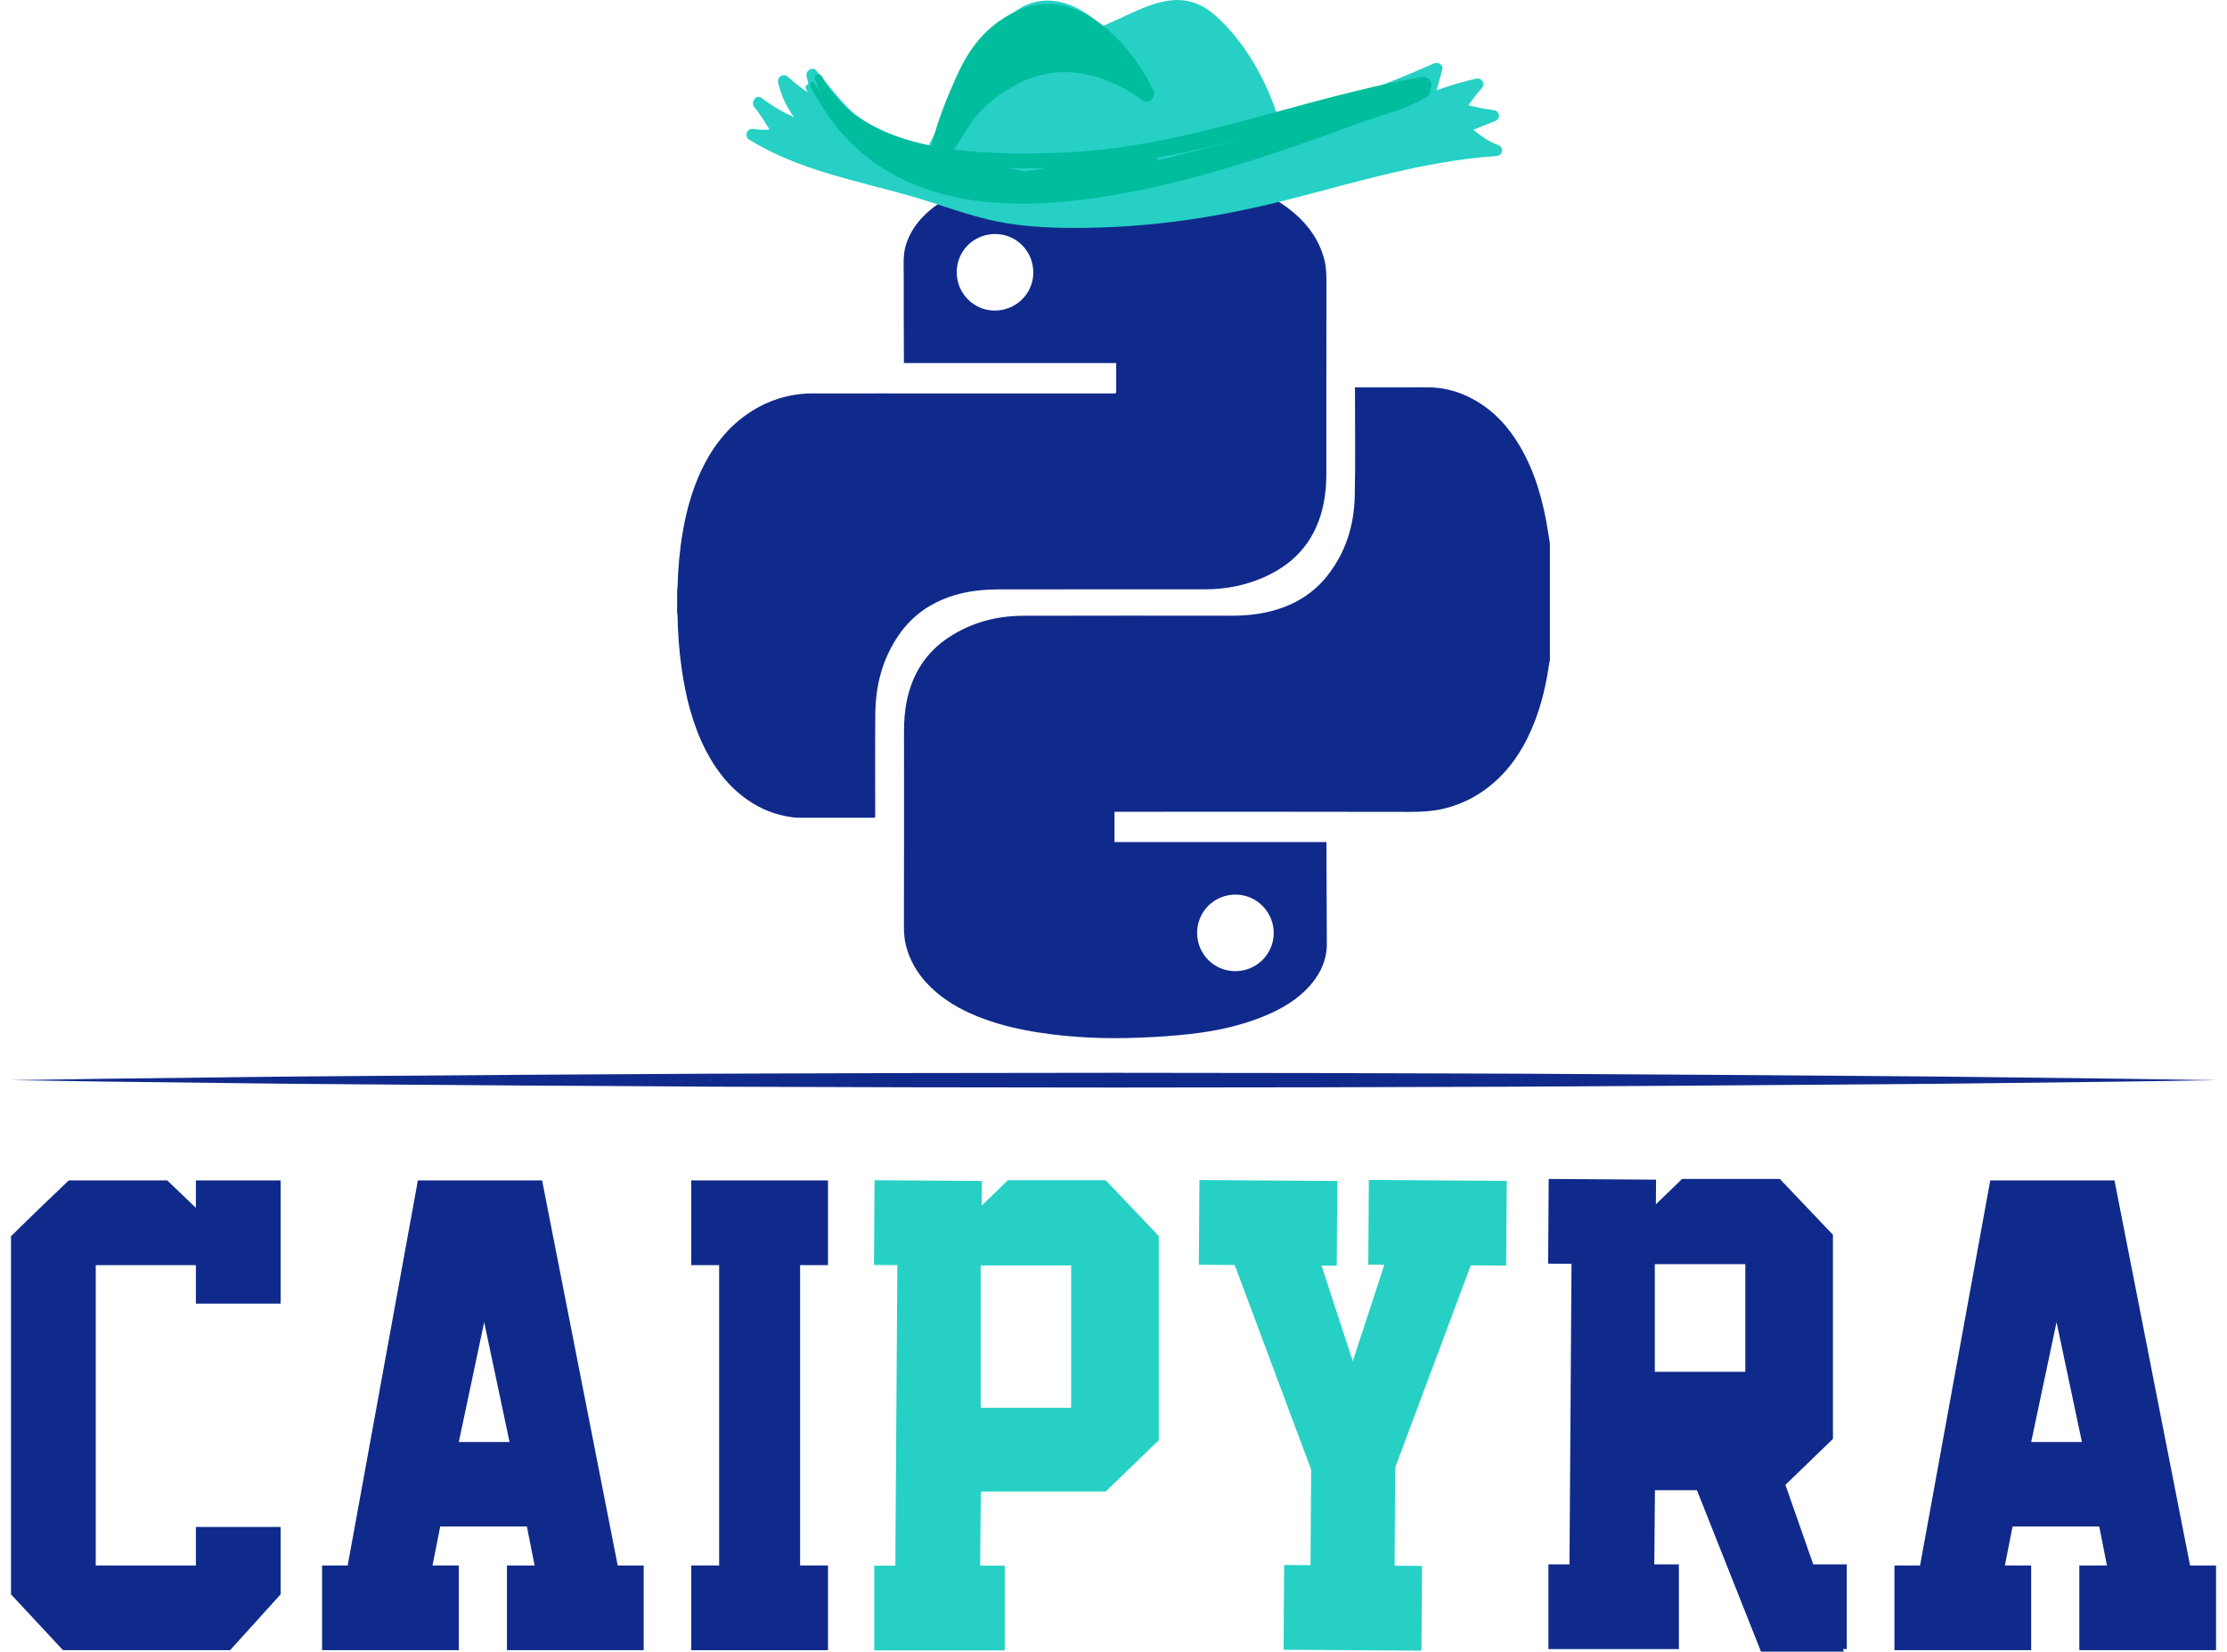 <?xml version="1.0" encoding="UTF-8"?>
<!DOCTYPE svg PUBLIC "-//W3C//DTD SVG 1.1//EN" "http://www.w3.org/Graphics/SVG/1.1/DTD/svg11.dtd">
<!-- Creator: CorelDRAW 2018 (64 Bit Versão de avaliação) -->
<svg xmlns="http://www.w3.org/2000/svg" xml:space="preserve" width="210mm" height="155.783mm" version="1.1" style="shape-rendering:geometricPrecision; text-rendering:geometricPrecision; image-rendering:optimizeQuality; fill-rule:evenodd; clip-rule:evenodd"
viewBox="0 0 21000 15578.28"
 xmlns:xlink="http://www.w3.org/1999/xlink">
 <defs>
  <style type="text/css">
   <![CDATA[
    .fil0 {fill:#102A8B}
    .fil2 {fill:#00BD9E;fill-rule:nonzero}
    .fil3 {fill:#102A8B;fill-rule:nonzero}
    .fil1 {fill:#26D0C5;fill-rule:nonzero}
   ]]>
  </style>
 </defs>
 <g id="Camada_x0020_1">
  <g id="_1832475734720">
   <g>
    <path class="fil0" d="M12489.01 2452.86c-44.9,-177.73 -143.85,-321.03 -280.91,-439.62 -133.96,-115.84 -288.89,-195.38 -453.99,-255.93 -176.65,-64.83 -359.33,-105.73 -545.36,-133.04 -191.45,-28.04 -383.9,-42.16 -577.25,-46.15 -10.9,-0.21 -21.68,-2.33 -32.59,-3.59 -78.16,0 -156.3,0 -234.47,0 -6.74,1.14 -13.33,2.96 -20.06,3.33 -136.85,7.53 -274.01,11.25 -410.49,23.06 -240.56,20.83 -477.75,61.26 -707.47,138.77 -149.5,50.36 -291.61,115.43 -417.82,211.54 -113.87,86.72 -205.07,191.5 -255.85,327.68 -25.94,69.66 -33.32,141.44 -32.06,215.79 2.68,163.18 0.99,326.39 1.36,489.62 0.27,136.47 0.95,272.92 1.46,409.38 0.03,9.5 0,18.98 0,30.96 667.87,0 1333.29,0 2002.08,0 0,10.35 0,18.31 0,26.22 0.03,77.49 0.06,155.01 0.03,232.47 0,27.73 -0.03,27.74 -28.15,27.74 -735.81,-0.06 -1471.6,-0.15 -2207.41,-0.24 -176.93,0 -353.89,-0.33 -530.78,0.18 -65.67,0.19 -131.79,-2.08 -196.98,4.28 -210.38,20.49 -398.93,98.13 -565.96,227.39 -168.4,130.3 -289.61,297.76 -380.44,488.61 -87.97,184.95 -142.15,380.21 -176.99,581.39 -29.96,173.15 -45.59,347.58 -49.8,523.2 -0.27,11.46 -2.58,22.88 -3.95,34.37 0,69.95 0,139.88 0,209.83 1.23,8.05 3.33,16.04 3.47,24.1 3.1,166.71 15.3,332.66 38.62,497.69 37.92,268.41 102.34,529.33 226.52,772.44 94.9,185.9 219.72,347.15 392.16,468.19 127.23,89.27 267.75,145.09 421.94,165.72 23,3.1 46.4,4.59 69.64,4.59 231.08,0.3 462.23,0.09 693.34,0.05 6.11,0 12.23,0 20.66,0 0.58,-9.67 1.5,-18.24 1.5,-26.82 0.1,-318.89 -2.38,-637.8 0.94,-956.66 2.8,-264.19 66.7,-512.65 216.94,-733.67 139.44,-205.28 334.51,-331.38 573.03,-393.52 129.58,-33.73 261.77,-43.23 394.98,-43.28 641.9,-0.24 1283.81,-0.63 1925.67,-0.38 191.54,0.05 375.68,-35.78 551.04,-112.49 312.18,-136.54 503.28,-371.27 567.66,-707.39 17.07,-89.1 23.69,-179.1 23.69,-269.61 0.2,-593.86 -0.34,-1187.76 0.88,-1781.62 0.2,-79.05 0.75,-157.38 -18.83,-234.58zm-3110.58 476.48l0 0c-197.12,-0.63 -357.14,-163.1 -356.7,-362.23 0.37,-200.95 161.12,-360.27 362.96,-359.89 199.97,0.42 359.67,162.29 359.19,364.12 -0.44,198.76 -163.6,358.61 -365.45,358z"/>
    <path class="fil0" d="M14598.12 5018.77c-44.89,-285.36 -119.17,-561.21 -267.24,-812.43 -106.77,-180.89 -244.49,-331.94 -429.75,-435.35 -137.7,-76.91 -284.68,-118.55 -443.6,-117.53 -218.09,1.38 -436.17,0.32 -654.23,0.32 -8.06,0 -16.08,0 -26.41,0 0,10.88 0,19.6 0,28.3 -0.14,332.64 5.37,665.37 -2.11,997.81 -6.02,273.84 -83.96,528.26 -255.83,747.27 -134.05,171.05 -310.75,277.77 -519.65,334.01 -126.73,34.13 -255.87,46.37 -386.53,46.37 -654.95,-0.05 -1309.9,-1.83 -1964.81,0.56 -251.71,0.89 -488.64,63.69 -700.81,203.25 -217.54,143.08 -344.84,347.45 -396.92,600.76 -19.68,95.77 -25.87,192.65 -25.83,290.31 0.33,590.47 1.02,1180.89 -0.65,1771.33 -0.21,78.38 -2.14,156.01 16.35,232.78 44.46,184.16 146.61,331.62 289.2,453.03 132.67,112.86 285.19,190.76 447.67,250.59 167,61.39 339.4,101.02 514.97,128.35 318.23,49.63 638.44,61.87 959.59,48.82 158.02,-6.4 316.32,-16.73 473.4,-34.61 240.63,-27.33 477,-77.1 701.99,-170.64 159.63,-66.36 306.82,-152.21 423.51,-283.09 79.06,-88.78 134.64,-189.87 154.66,-308.09 4.42,-26.24 6.59,-53.1 6.49,-79.75 -0.75,-314.69 -2.18,-629.59 -3.4,-944.29 0,-7.41 0,-14.75 0,-24.13 -667.42,0 -1332.34,0 -1998.95,0 0,-95.57 0,-189.07 0,-286 8.03,0 15.98,0 23.91,0 918.35,-0.05 1836.66,-1.2 2754.91,1.06 116.73,0.28 231.08,-5.29 343.94,-34.59 179.23,-46.44 336.81,-132.87 473.43,-257.57 169.07,-154.51 283.35,-345.2 365.23,-556.96 67.52,-174.52 109.77,-355.44 136.11,-540.35 1.97,-13.36 5.58,-26.44 8.57,-39.66 0,-367.6 0,-735.24 0,-1102.81 -5.85,-35.71 -11.57,-71.36 -17.21,-107.07zm-2946.93 3419.21l0 0c198.16,0.2 360.17,163.64 359.76,362.63 -0.54,198.91 -162.61,359.76 -362.38,359.49 -200.11,-0.21 -360.01,-160.65 -359.97,-361.13 0.14,-200.82 161.22,-361.26 362.59,-360.99z"/>
    <g>
     <path class="fil1" d="M14126.32 1367.34c-88.69,-31.78 -161.56,-86.19 -234.24,-142.1 68.05,-27.73 135.6,-56.78 204.57,-82.22 57.65,-21.25 46.76,-99.7 -14.21,-105.06 -80.49,-7.13 -157.32,-28.66 -235.5,-44.76 38.76,-55.64 78.87,-109.21 125.19,-160.8 36.78,-40.88 1,-102.46 -52.72,-90.63 -127.37,28.09 -250.89,66.21 -373.09,110.32 19.31,-63.21 34.77,-127.13 53,-192.38 13.69,-49.5 -38.11,-79.44 -79.41,-61.03 -474.77,212.69 -963.63,388.49 -1462.32,528.69 -111.12,-362.66 -311.91,-724.94 -594.76,-978.83 -356.02,-319.43 -711.13,-43.98 -1069.54,98.74 -237.16,-227.41 -568.41,-350.12 -855.53,-113.16 -233.74,192.86 -394.51,472.58 -540.78,733.91 -69.95,124.98 -129.74,256.3 -182.26,389.51 -9.72,24.67 -37.4,71.06 -57.68,116.62 -32.3,-8.09 -64.55,-16.37 -96.75,-25.05 -132.47,-35.62 -307.05,-78.42 -475.2,-140.99 0.41,-11.87 -3.91,-23.56 -15.54,-32.55 -184.74,-143.04 -324.24,-330.54 -471.52,-509.82 -36.68,-44.63 -105.52,3.6 -92.4,53.76 6.59,24.82 12.38,49.48 18.02,74.03 -16.93,4.21 -32.16,19.69 -24.95,38.65 5.31,13.86 11.73,27.03 18.18,40.17 -64.44,-45.7 -127.6,-93.05 -186.27,-147.3 -41.47,-38.33 -105.24,-0.61 -92.87,54.02 28.05,123.23 79.41,230.59 150.02,326.52 -107.7,-48.4 -209.23,-107.6 -306.11,-181.35 -53.56,-40.67 -106.32,42.77 -67.7,87.77 55.88,64.99 96.63,139.28 143.44,209.91 -48.88,3.17 -97.42,3.78 -148.61,-5.82 -61.05,-11.45 -98.82,67.31 -42.97,101.95 458.18,284.1 998.1,382.9 1510.01,527.76 279.89,79.18 547.1,187.9 833.44,244.82 279.82,55.63 566.65,62.55 850.92,58.13 643.67,-9.91 1254.49,-105.07 1877.69,-263.73 652.95,-166.21 1298.25,-367.94 1974.24,-413.35 61.05,-4.1 71.15,-83.96 14.21,-104.35z"/>
     <path class="fil2" d="M13409.64 726.27c-1170.5,203.06 -2258.88,683.65 -3460.18,716.51 -283.93,7.76 -623.3,10.93 -954.76,-32.48 77.81,-112.63 137.67,-232.83 230.74,-338.37 114.52,-129.8 258.27,-225.77 413.07,-300.43 386.99,-186.65 806.82,-66.59 1135.86,174.77 64.18,47.07 129.13,-40.76 99.84,-99.83 -226.52,-457.74 -738.34,-1013.05 -1305.38,-733.94 -269.63,132.74 -429.05,340.02 -549.66,609.25 -88.3,197.3 -187.56,433.82 -232.6,654.49 -434.21,-86.8 -830.65,-272.68 -1038.78,-658.81 -18.12,-33.62 -74.86,-10.5 -62.14,26.2 17.78,51.35 39.05,99.5 63.23,144.83 -24.34,-34.07 -48.17,-68.99 -71.05,-105.46 -15.09,-24.1 -50.3,-3.08 -37.73,22.11 232.47,468.45 579.39,794.46 1074.27,971.65 494.21,177.03 1048.57,166.92 1561.82,97.92 588.33,-79.07 1161.02,-238.78 1723.75,-424.78 270.37,-89.38 538.09,-186.6 805.3,-285.06 209.96,-77.27 467.89,-132.85 654.88,-256.67 23.35,-15.36 32.01,-45.03 27.57,-70.87 29.26,-42.98 -8.74,-123.05 -78.05,-111.03zm-3742.34 891.28l0 0c-56.81,-11.36 -113.64,-22.49 -170.44,-33.05 89.87,2.3 176.9,3.01 258.61,3.01 37.76,-0.05 75.33,-1.22 112.99,-1.91 -67.16,9.92 -134.13,20.8 -201.16,31.95zm1256.57 -106.13l0 0c-4.19,-9.67 -10.68,-18.15 -19.04,-24.38 173.49,-29.85 346.54,-65.42 519.73,-107.87 100.01,-24.53 199.63,-50.65 299.1,-77.51 -264.9,75.7 -532.42,142.83 -799.79,209.76z"/>
    </g>
   </g>
   <path class="fil3" d="M103.78 10188.35c0,0 324.89,-4.9 893.44,-13.5 284.3,-3.4 629.48,-7.55 1025.45,-12.27 395.94,-4.93 842.66,-10.53 1329.99,-13.26 487.35,-3.57 1015.3,-7.44 1573.72,-11.52 558.38,-3.37 1147.25,-6.94 1756.41,-10.61 609.17,-1.93 1238.66,-3.93 1878.24,-6.02 639.66,-0.78 1289.45,-1.59 1939.23,-2.4 649.75,0.78 1299.54,1.59 1939.16,2.34 639.66,2.04 1269.11,4.01 1878.28,5.95 609.16,3.64 1198.03,7.17 1756.45,10.5 558.38,4.12 1086.34,8.02 1573.67,11.6 487.34,2.78 934.06,8.25 1330.03,13.25 395.93,4.79 741.15,8.94 1025.43,12.37 568.54,8.63 893.43,13.57 893.43,13.57 0,0 -324.89,4.92 -893.43,13.56 -284.28,3.44 -629.5,7.58 -1025.43,12.37 -395.97,5 -842.69,10.47 -1330.03,13.26 -487.33,3.57 -1015.29,7.48 -1573.67,11.59 -558.42,3.34 -1147.29,6.87 -1756.45,10.51 -609.17,1.93 -1238.62,3.91 -1878.28,5.95 -639.62,0.74 -1289.41,1.56 -1939.16,2.34 -649.78,-0.82 -1299.57,-1.63 -1939.23,-2.42 -639.58,-2.07 -1269.07,-4.08 -1878.24,-6.01 -609.16,-3.67 -1198.03,-7.24 -1756.41,-10.61 -558.42,-4.08 -1086.37,-7.95 -1573.72,-11.52 -487.33,-2.72 -934.05,-8.33 -1329.99,-13.25 -395.97,-4.74 -741.15,-8.88 -1025.45,-12.28 -568.55,-8.6 -893.44,-13.49 -893.44,-13.49z"/>
   <g>
    <polygon class="fil3" points="7807.74,11932.93 7807.74,11133.86 6518.41,11133.86 6518.41,11932.93 6781.37,11932.93 6781.37,14765.86 6518.41,14765.86 6518.41,15564.91 7807.74,15564.91 7807.74,14765.86 7544.76,14765.86 7544.76,11932.93 "/>
    <polygon class="fil3" points="2646.15,15038.24 2646.15,14402.63 1847.14,14402.63 1847.14,14765.86 902.78,14765.86 902.78,11932.93 1847.14,11932.93 1847.14,12296.14 2646.15,12296.14 2646.15,11133.86 1847.14,11133.86 1847.14,11392.74 1577.18,11133.86 648.32,11133.86 333.01,11436.28 103.78,11660.52 103.78,15038.24 594.07,15564.91 2169.45,15564.91 "/>
    <path class="fil3" d="M5824.71 14765.86l-712.87 -3632 -1171.28 0 -661.96 3632 -241.52 0 0 799.05 1289.34 0 0 -544.85 0 -70.77 0 -183.43 -248 0 72.74 -367.75 817.16 0 72.75 367.75 -260.65 0 0 183.43 0 70.77 0 544.85 1289.37 0 0 -799.05 -245.08 0zm-1498.29 -1164.51l0 0 239.24 -1130.43 239.23 1130.43 -478.47 0z"/>
    <path class="fil3" d="M20651.66 14765.86l-712.8 -3632 -1171.32 0 -661.91 3632 -241.55 0 0 799.05 1289.3 0 0 -544.85 0 -70.77 0 -183.43 -247.93 0 72.67 -367.75 817.2 0 72.66 367.75 -260.58 0 0 183.43 0 70.77 0 544.85 1289.31 0 0 -799.05 -245.05 0zm-1498.28 -1164.51l0 0 239.31 -1130.43 239.19 1130.43 -478.5 0z"/>
    <path class="fil1" d="M10426.23 11132.16l-370.85 0 -550.77 0 -247.16 238.93 1.57 -232.1 -1012.37 -6.83 -5.38 799.08 220.48 1.46 -19.04 2834.86 -198.74 0 0 799.04 1230.28 0 0 -799.04 -231.71 0 6.08 -699.2 1177.61 0 500.83 -484.15 0 -42.48 0 -1882.9 -500.83 -526.67zm-325.44 2146.3l0 0 -853.53 0 0 -1342.87 853.53 0 0 1342.87z"/>
    <polygon class="fil1" points="13868.67,11935.04 14202.66,11937.28 14207.97,11138.24 12907.82,11129.51 12902.48,11928.54 13053.79,11929.57 12756.39,12839.39 12461.55,11937.28 12604.99,11938.24 12610.29,11139.2 11310.11,11130.46 11304.81,11929.5 11642.99,11931.81 12363.86,13861.69 12357.8,14763.15 12109.02,14761.48 12103.72,15560.56 13403.87,15569.26 13409.2,14770.22 13150.42,14768.45 13156.58,13841.26 "/>
    <path class="fil3" d="M17414.71 14755.49l-316.22 0 -262.63 -749.95 448.29 -433.4 0 -42.48 0 -1882.9 -500.84 -526.66 -370.82 0 -550.75 0 -247.19 238.92 1.6 -232.13 -1012.35 -6.79 -5.43 799.03 220.5 1.5 -19.07 2834.86 -198.75 0 0 799.05 1230.37 0 0 -799.05 -231.76 0 6.05 -699.2 395.94 0 277.5 699.2 317.11 799.05 9.55 24.2 780.92 0 -8.4 -24.2 36.38 0 0 -799.05zm-956.8 -1815.96l0 0 -853.46 0 0 -1016.01 853.46 0 0 1016.01z"/>
   </g>
  </g>
 </g>
</svg>
